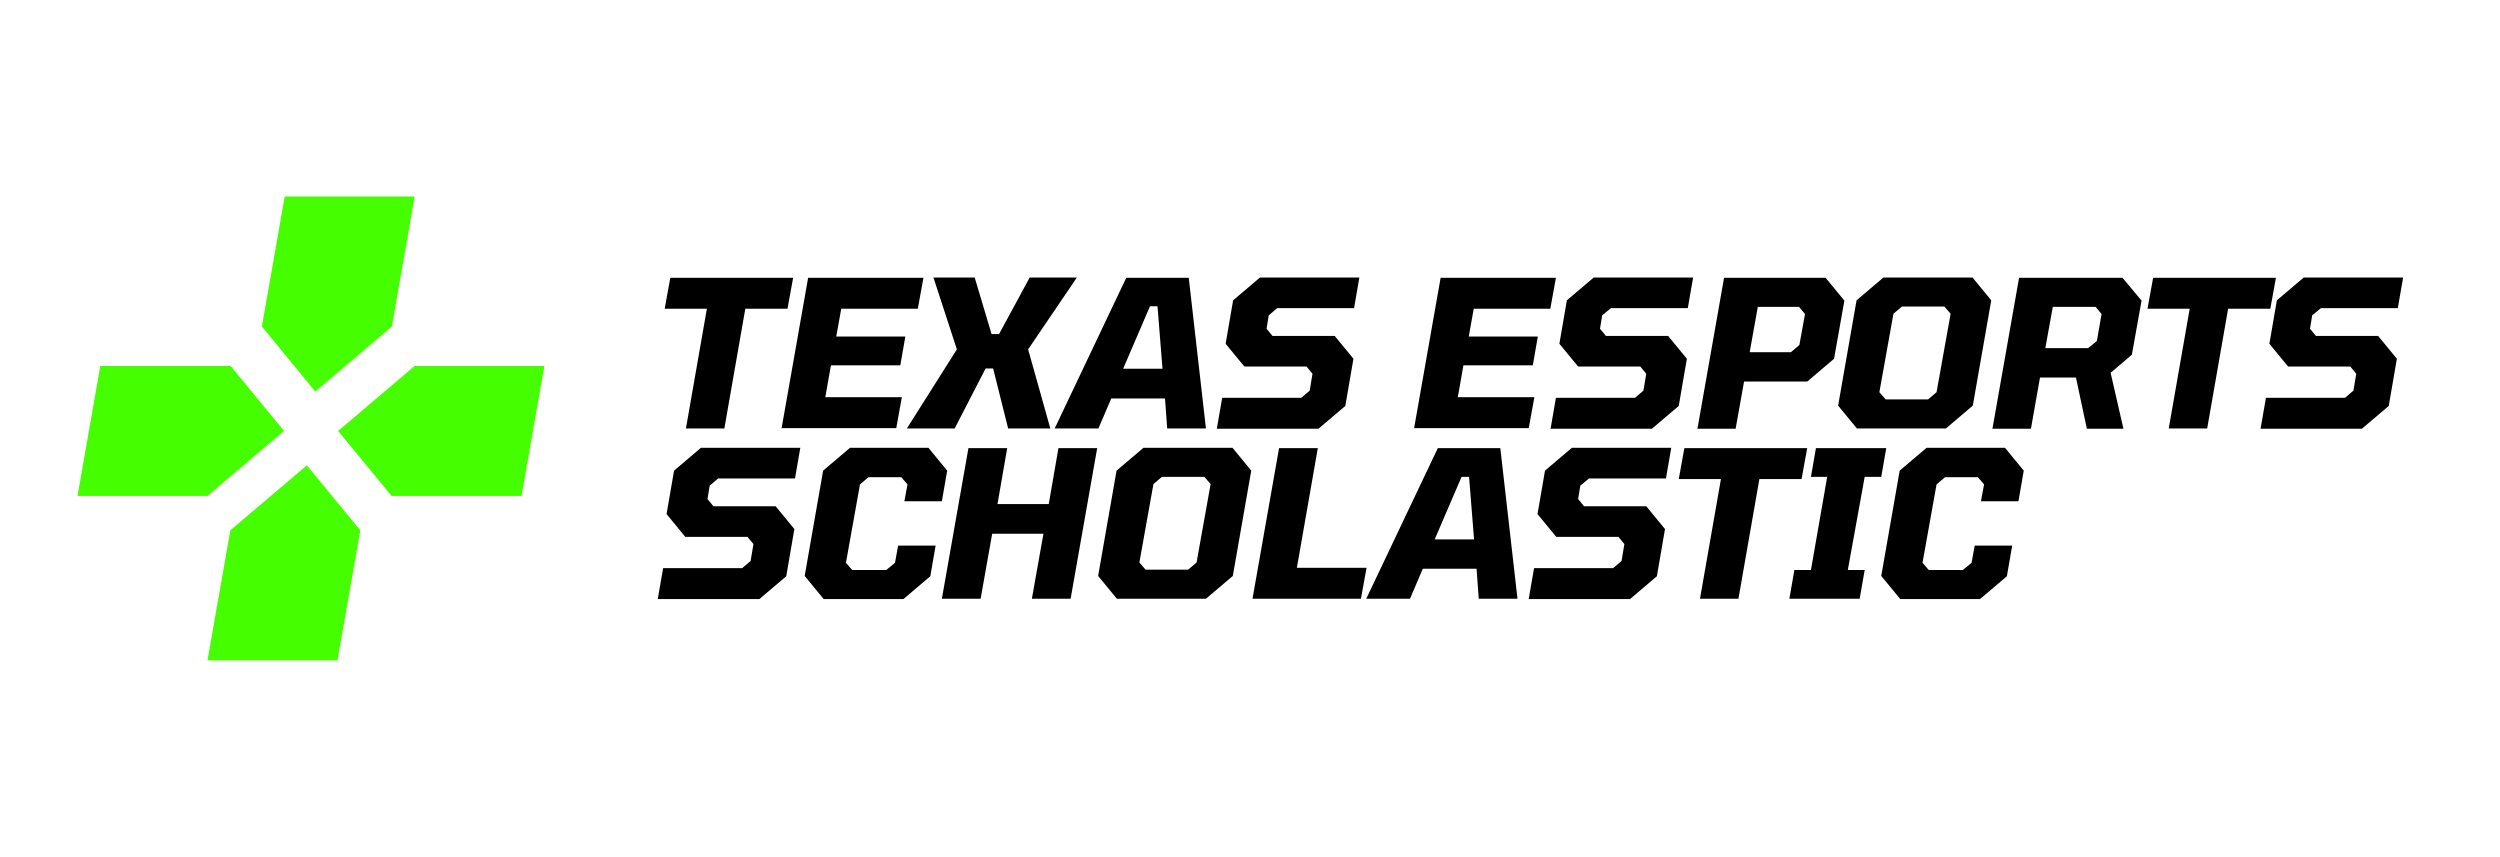 <?xml version="1.0" encoding="UTF-8"?>
<svg id="Layer_1" xmlns="http://www.w3.org/2000/svg" version="1.1" viewBox="0 0 800 274.2">
  <!-- Generator: Adobe Illustrator 29.6.1, SVG Export Plug-In . SVG Version: 2.1.1 Build 9)  -->
  <defs>
    <style>
      .st0 {
        fill: #45ff00;
      }
    </style>
  </defs>
  <g>
    <path d="M219.5,137.1l6.7-38.3h-13.5l1.8-9.9h39.3l-1.8,9.9h-13.5l-6.7,38.3h-12.4Z"/>
    <path d="M250.1,137.1l8.5-48.2h36.9l-1.8,9.9h-24.5l-1.6,8.9h22.1l-1.6,9.2h-22.2l-1.8,10.2h24.5l-1.8,9.9h-36.9Z"/>
    <path d="M290.2,137.1l16-25.3-7.5-23h13.2l5.4,18.1h2.4l9.8-18.1h15.1l-15.6,23,7.1,25.3h-13.5l-4.8-19.2h-2.4l-9.9,19.2h-15.3Z"/>
    <path d="M337.5,137.1l22.9-48.2h20l5.5,48.2h-12.4l-.7-9.6h-17.2l-4.1,9.6h-13.9ZM359.4,118h12.6l-1.6-20h-2.4l-8.6,20Z"/>
    <path d="M389.4,137.1l1.7-9.8h25.3l2.7-2.3.9-5.4-1.9-2.3h-19.9l-6-7.3,2.4-13.9,8.6-7.3h31.8l-1.7,9.8h-24.6l-2.7,2.3-.7,4.3,1.9,2.3h19.9l6,7.3-2.6,15.1-8.6,7.3h-32.5Z"/>
    <path d="M452.5,137.1l8.5-48.2h36.9l-1.8,9.9h-24.5l-1.6,8.9h22.1l-1.6,9.2h-22.2l-1.8,10.2h24.5l-1.8,9.9h-36.9Z"/>
    <path d="M496.2,137.1l1.7-9.8h25.3l2.7-2.3.9-5.4-1.9-2.3h-19.9l-6-7.3,2.4-13.9,8.6-7.3h31.8l-1.7,9.8h-24.6l-2.8,2.3-.7,4.3,1.9,2.3h19.9l6,7.3-2.6,15.1-8.6,7.3h-32.5Z"/>
    <path d="M543.2,137.1l8.5-48.2h32.5l6,7.3-3.3,18.6-8.6,7.3h-20.2l-2.7,15.1h-12.4ZM559.9,112.7h13.2l2.7-2.3,1.8-9.9-1.9-2.3h-13.2l-2.6,14.5Z"/>
    <path d="M594.2,137.1l-6-7.3,5.9-33.7,8.6-7.3h28.5l6,7.3-5.9,33.7-8.6,7.3h-28.5ZM603.3,127.8h13.7l2.7-2.3,4.5-25.1-2-2.3h-13.6l-2.7,2.3-4.5,25.1,2,2.3Z"/>
    <path d="M637.6,137.1l8.5-48.2h33.1l6.1,7.3-3.1,17.3-6.8,5.8,4.1,17.9h-11.7l-3.5-16.4h-11.5l-2.9,16.4h-12.4ZM654.5,111.4h13.7l2.8-2.3,1.5-8.6-1.9-2.3h-13.7l-2.4,13.2Z"/>
    <path d="M694,137.1l6.7-38.3h-13.5l1.8-9.9h39.3l-1.8,9.9h-13.5l-6.7,38.3h-12.4Z"/>
    <path d="M723.4,137.1l1.7-9.8h25.3l2.7-2.3.9-5.4-1.9-2.3h-19.9l-6-7.3,2.4-13.9,8.6-7.3h31.8l-1.7,9.8h-24.6l-2.8,2.3-.7,4.3,1.9,2.3h19.9l6,7.3-2.6,15.1-8.6,7.3h-32.5Z"/>
    <path d="M210.5,191.6l1.7-9.8h25.3l2.7-2.3.9-5.4-1.9-2.3h-19.9l-6-7.3,2.4-13.9,8.6-7.3h31.8l-1.7,9.8h-24.6l-2.7,2.3-.7,4.3,1.9,2.3h19.9l6,7.3-2.6,15.1-8.6,7.3h-32.5Z"/>
    <path d="M263.5,191.6l-6-7.3,5.9-33.7,8.6-7.3h25.1l6,7.3-1.7,9.8h-12l1-5.4-2-2.3h-10.5l-2.7,2.3-4.5,25.1,2,2.3h10.9l2.8-2.3,1-5.5h12l-1.7,9.8-8.6,7.3h-25.5Z"/>
    <path d="M301.4,191.6l8.5-48.2h12.4l-3.1,17.9h16.4l3.1-17.9h12.4l-8.5,48.2h-12.4l3.7-20.8h-16.4l-3.7,20.8h-12.4Z"/>
    <path d="M357.4,191.6l-6-7.3,5.9-33.7,8.6-7.3h28.5l6,7.3-5.9,33.7-8.6,7.3h-28.5ZM366.5,182.3h13.7l2.7-2.3,4.5-25.1-2-2.3h-13.6l-2.7,2.3-4.5,25.1,2,2.3Z"/>
    <path d="M400.8,191.6l8.5-48.2h12.4l-6.7,38.3h22.3l-1.8,9.9h-34.6Z"/>
    <path d="M437.2,191.6l22.9-48.2h20l5.5,48.2h-12.4l-.7-9.6h-17.2l-4.1,9.6h-13.9ZM459.1,172.6h12.6l-1.6-20h-2.4l-8.6,20Z"/>
    <path d="M489.2,191.6l1.7-9.8h25.3l2.7-2.3.9-5.4-1.9-2.3h-19.9l-6-7.3,2.4-13.9,8.6-7.3h31.8l-1.7,9.8h-24.6l-2.8,2.3-.7,4.3,1.9,2.3h19.9l6,7.3-2.6,15.1-8.6,7.3h-32.5Z"/>
    <path d="M544,191.6l6.7-38.3h-13.5l1.8-9.9h39.3l-1.8,9.9h-13.5l-6.7,38.3h-12.4Z"/>
    <path d="M572.6,191.6l1.6-9.2h5.3l5.2-29.8h-5.2l1.6-9.2h22.5l-1.6,9.2h-5.3l-5.4,29.8h5.4l-1.6,9.2h-22.5Z"/>
    <path d="M608,191.6l-6-7.3,5.9-33.7,8.6-7.3h25.1l6,7.3-1.7,9.8h-12l1-5.4-2-2.3h-10.5l-2.7,2.3-4.5,25.1,2,2.3h10.9l2.8-2.3,1-5.5h12l-1.7,9.8-8.6,7.3h-25.5Z"/>
  </g>
  <path class="st0" d="M125.4,104.5l7.3-41.6h-41.6l-7.3,41.6,17.1,20.8,24.5-20.8ZM73.7,117.1h-41.6l-7.3,41.6h41.6l24.5-20.8-17.1-20.8ZM132.7,117.1l-24.5,20.8,17.1,20.8h41.6l7.3-41.6h-41.6ZM73.7,169.7l-7.3,41.6h41.6l7.3-41.6-17.1-20.8-24.5,20.8Z"/>
</svg>